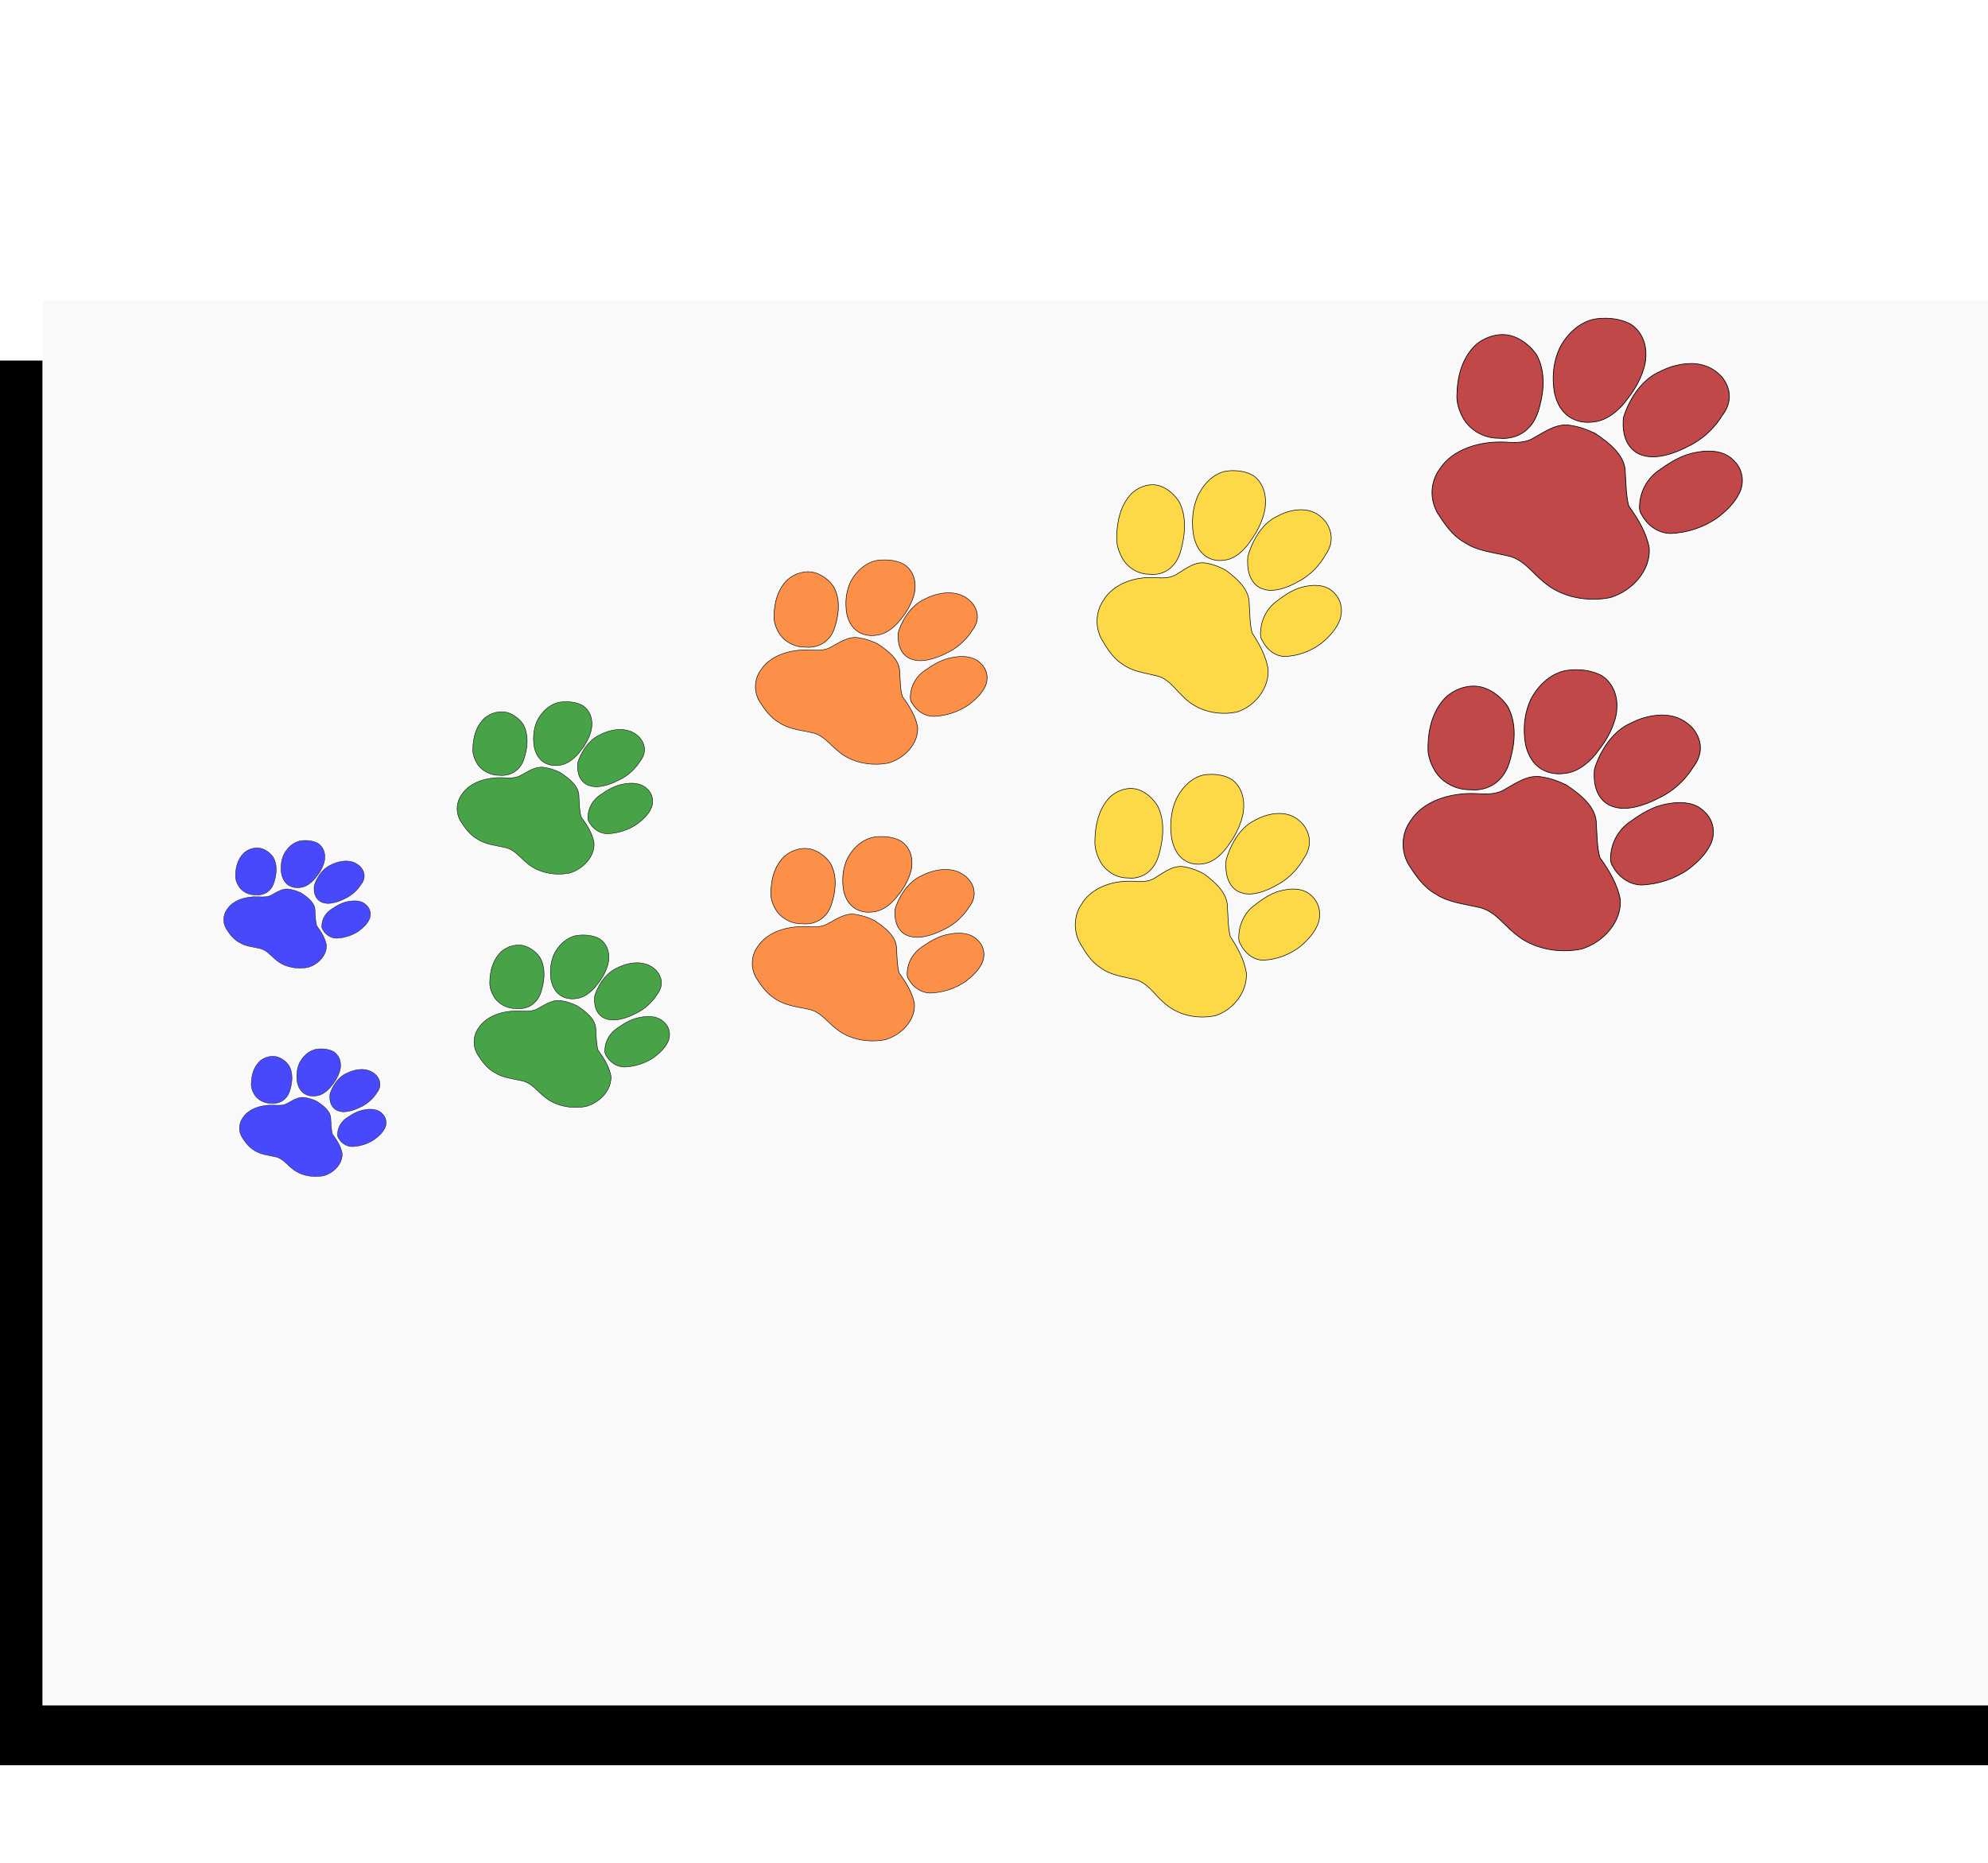 <?xml version="1.0" encoding="UTF-8" standalone="no"?>
<!-- Created with Inkscape (http://www.inkscape.org/) -->

<svg
   xmlns:osb="http://www.openswatchbook.org/uri/2009/osb"
   xmlns:dc="http://purl.org/dc/elements/1.1/"
   xmlns:cc="http://creativecommons.org/ns#"
   xmlns:rdf="http://www.w3.org/1999/02/22-rdf-syntax-ns#"
   xmlns:svg="http://www.w3.org/2000/svg"
   xmlns="http://www.w3.org/2000/svg"
   xmlns:xlink="http://www.w3.org/1999/xlink"
   xmlns:sodipodi="http://sodipodi.sourceforge.net/DTD/sodipodi-0.dtd"
   xmlns:inkscape="http://www.inkscape.org/namespaces/inkscape"
   version="1.0"
   width="425.821"
   height="399.038"
   id="svg2"
   inkscape:version="0.91 r13725"
   sodipodi:docname="Black_Paw_1.svg"
   inkscape:export-filename="/Users/knmorri/Documents/Proposals/PAW/Black_Paw_1.png"
   inkscape:export-xdpi="90"
   inkscape:export-ydpi="90">
  <sodipodi:namedview
     pagecolor="#ffffff"
     bordercolor="#666666"
     borderopacity="1"
     objecttolerance="10"
     gridtolerance="10"
     guidetolerance="10"
     inkscape:pageopacity="0"
     inkscape:pageshadow="2"
     inkscape:window-width="895"
     inkscape:window-height="784"
     id="namedview3444"
     showgrid="false"
     inkscape:zoom="1.0145102"
     inkscape:cx="254.80275"
     inkscape:cy="199.51877"
     inkscape:window-x="15"
     inkscape:window-y="0"
     inkscape:window-maximized="0"
     inkscape:current-layer="svg2" />
  <defs
     id="defs4">
    <linearGradient
       inkscape:collect="always"
       id="linearGradient6470"
       osb:paint="gradient">
      <stop
         style="stop-color:#b3b3b3;stop-opacity:1;"
         offset="0"
         id="stop6472" />
      <stop
         style="stop-color:#b3b3b3;stop-opacity:0;"
         offset="1"
         id="stop6474" />
    </linearGradient>
    <linearGradient
       inkscape:collect="always"
       id="linearGradient6436">
      <stop
         style="stop-color:#000000;stop-opacity:1;"
         offset="0"
         id="stop6438" />
      <stop
         style="stop-color:#000000;stop-opacity:0;"
         offset="1"
         id="stop6440" />
    </linearGradient>
    <linearGradient
       id="linearGradient6418"
       osb:paint="solid">
      <stop
         style="stop-color:#030303;stop-opacity:1;"
         offset="0"
         id="stop6420" />
    </linearGradient>
    <linearGradient
       inkscape:collect="always"
       id="linearGradient6254"
       osb:paint="gradient">
      <stop
         style="stop-color:#000000;stop-opacity:1;"
         offset="0"
         id="stop6256" />
      <stop
         style="stop-color:#000000;stop-opacity:0;"
         offset="1"
         id="stop6258" />
    </linearGradient>
    <linearGradient
       id="linearGradient6248"
       osb:paint="solid">
      <stop
         style="stop-color:#000000;stop-opacity:1;"
         offset="0"
         id="stop6250" />
    </linearGradient>
    <linearGradient
       id="linearGradient6230"
       osb:paint="solid">
      <stop
         style="stop-color:#000000;stop-opacity:1;"
         offset="0"
         id="stop6232" />
    </linearGradient>
    <linearGradient
       id="linearGradient6079"
       osb:paint="solid">
      <stop
         style="stop-color:#000000;stop-opacity:1;"
         offset="0"
         id="stop6081" />
    </linearGradient>
    <linearGradient
       inkscape:collect="always"
       id="linearGradient6069"
       osb:paint="gradient">
      <stop
         style="stop-color:#000000;stop-opacity:1;"
         offset="0"
         id="stop6071" />
      <stop
         style="stop-color:#000000;stop-opacity:0;"
         offset="1"
         id="stop6073" />
    </linearGradient>
    <linearGradient
       id="linearGradient6049"
       osb:paint="solid">
      <stop
         style="stop-color:#000000;stop-opacity:1;"
         offset="0"
         id="stop6051" />
    </linearGradient>
    <linearGradient
       id="linearGradient6043"
       osb:paint="solid">
      <stop
         style="stop-color:#020205;stop-opacity:1;"
         offset="0"
         id="stop6045" />
    </linearGradient>
    <linearGradient
       id="linearGradient4599"
       osb:paint="solid">
      <stop
         style="stop-color:#483e37;stop-opacity:1;"
         offset="0"
         id="stop4601" />
    </linearGradient>
    <radialGradient
       inkscape:collect="always"
       xlink:href="#linearGradient6436"
       id="radialGradient6442"
       cx="80.72"
       cy="73.541"
       fx="80.72"
       fy="73.541"
       r="24.429"
       gradientTransform="matrix(1,0,0,0.51,0,36.058)"
       gradientUnits="userSpaceOnUse" />
    <linearGradient
       inkscape:collect="always"
       xlink:href="#linearGradient6470"
       id="linearGradient6478"
       x1="55.791"
       y1="73.541"
       x2="105.649"
       y2="73.541"
       gradientUnits="userSpaceOnUse" />
    <linearGradient
       inkscape:collect="always"
       xlink:href="#linearGradient6470"
       id="linearGradient6620"
       gradientUnits="userSpaceOnUse"
       x1="55.791"
       y1="73.541"
       x2="105.649"
       y2="73.541" />
    <radialGradient
       inkscape:collect="always"
       xlink:href="#linearGradient6436"
       id="radialGradient6622"
       gradientUnits="userSpaceOnUse"
       gradientTransform="matrix(1,0,0,0.51,0,36.058)"
       cx="80.72"
       cy="73.541"
       fx="80.72"
       fy="73.541"
       r="24.429" />
    <filter
       inkscape:collect="always"
       style="color-interpolation-filters:sRGB"
       id="filter6736"
       x="-0.089"
       width="1.178"
       y="-0.175"
       height="1.35">
      <feGaussianBlur
         inkscape:collect="always"
         stdDeviation="1.816"
         id="feGaussianBlur6738" />
    </filter>
  </defs>
  <flowRoot
     xml:space="preserve"
     id="flowRoot6612"
     style="font-style:normal;font-variant:normal;font-weight:normal;font-stretch:condensed;font-size:31.25px;line-height:125%;font-family:'Bernard MT Condensed';-inkscape-font-specification:'Bernard MT Condensed, Condensed';text-align:start;letter-spacing:0px;word-spacing:0px;writing-mode:lr-tb;text-anchor:start;fill:#000000;fill-opacity:1;stroke:none;stroke-width:1px;stroke-linecap:butt;stroke-linejoin:miter;stroke-opacity:1;filter:url(#filter6736)"
     transform="matrix(8.61,0,0,5.591,-484.047,-223.657)"
     inkscape:export-xdpi="90"
     inkscape:export-ydpi="90"><flowRegion
       id="flowRegion6614"
       style="fill:url(#linearGradient6620);fill-opacity:1;stroke:url(#radialGradient6622)"><rect
         id="rect6616"
         width="68.913"
         height="53.818"
         x="55.786"
         y="53.818"
         style="font-style:normal;font-variant:normal;font-weight:normal;font-stretch:condensed;font-size:31.25px;line-height:125%;font-family:'Bernard MT Condensed';-inkscape-font-specification:'Bernard MT Condensed, Condensed';text-align:start;writing-mode:lr-tb;text-anchor:start;fill:#000000;fill-opacity:1;stroke:none;stroke-opacity:1" /></flowRegion><flowPara
       id="flowPara6618"
       style="fill:#000000;fill-opacity:1;stroke:none;stroke-opacity:1">PAW</flowPara></flowRoot>  <flowRoot
     xml:space="preserve"
     id="flowRoot3467"
     style="font-style:normal;font-variant:normal;font-weight:normal;font-stretch:normal;font-size:70px;line-height:125%;font-family:'.Savoye LET CC.';-inkscape-font-specification:'.Savoye LET CC., Normal';text-align:start;letter-spacing:0px;word-spacing:0px;writing-mode:lr-tb;text-anchor:start;fill:#000000;fill-opacity:1;stroke:none;stroke-width:1px;stroke-linecap:butt;stroke-linejoin:miter;stroke-opacity:1"><flowRegion
       id="flowRegion3469"><rect
         id="rect3471"
         width="229.709"
         height="96.478"
         x="103.697"
         y="276.964"
         style="font-style:normal;font-variant:normal;font-weight:normal;font-stretch:normal;font-size:70px;line-height:125%;font-family:'.Savoye LET CC.';-inkscape-font-specification:'.Savoye LET CC., Normal';text-align:start;writing-mode:lr-tb;text-anchor:start" /></flowRegion><flowPara
       id="flowPara3473"
       style="font-style:normal;font-variant:normal;font-weight:500;font-stretch:normal;font-size:80px;line-height:125%;font-family:'Apple Chancery';-inkscape-font-specification:'Apple Chancery, Medium';text-align:start;writing-mode:lr-tb;text-anchor:start;fill:#ff6600" /></flowRoot>  <g
     id="g6740">
    <flowRoot
       xml:space="preserve"
       id="flowRoot3592"
       style="font-style:normal;font-variant:normal;font-weight:normal;font-stretch:condensed;font-size:31.25px;line-height:125%;font-family:'Bernard MT Condensed';-inkscape-font-specification:'Bernard MT Condensed, Condensed';text-align:start;letter-spacing:0px;word-spacing:0px;writing-mode:lr-tb;text-anchor:start;fill:#f9f9f9;fill-opacity:1;stroke:none;stroke-width:1px;stroke-linecap:butt;stroke-linejoin:miter;stroke-opacity:1"
       transform="matrix(8.61,0,0,5.591,-471.232,-236.471)"
       inkscape:export-xdpi="90"
       inkscape:export-ydpi="90"><flowRegion
         id="flowRegion3594"
         style="fill:url(#linearGradient6478);fill-opacity:1;stroke:url(#radialGradient6442)"><rect
           id="rect3596"
           width="68.913"
           height="53.818"
           x="55.786"
           y="53.818"
           style="font-style:normal;font-variant:normal;font-weight:normal;font-stretch:condensed;font-size:31.25px;line-height:125%;font-family:'Bernard MT Condensed';-inkscape-font-specification:'Bernard MT Condensed, Condensed';text-align:start;writing-mode:lr-tb;text-anchor:start;fill:#f9f9f9;fill-opacity:1;stroke:none;stroke-opacity:1" /></flowRegion><flowPara
         id="flowPara3598"
         style="fill:#f9f9f9;fill-opacity:1;stroke:none;stroke-opacity:1">PAW</flowPara></flowRoot>    <g
       id="g3660"
       transform="matrix(0.115,0,0,0.114,123.172,14.089)"
       style="fill:#ffcc00;fill-opacity:0.71"
       inkscape:export-xdpi="90"
       inkscape:export-ydpi="90">
      <path
         d="m 1211.933,947.884 c 20.921,15.572 44.503,35.874 43.823,64.407 1.266,17.782 0.876,35.845 5.202,53.262 13.533,20.713 25.874,43.328 29.94,67.964 2.353,35.679 -24.146,69.539 -57.206,80.591 -34.248,7.577 -72.414,-0.793 -97.896,-25.625 -16.885,-14.836 -29.434,-37.055 -52.915,-42.247 -21.348,-5.451 -44.269,-7.854 -62.575,-21.328 -18.234,-11.368 -29.67,-30.098 -40.035,-48.276 -11.481,-22.24 -10.655,-49.992 3.14,-71.033 18.917,-32.621 59.101,-45.52 95.027,-43.89 15.111,1.078 31.097,2.001 44.06,-7.496 16.503,-10.062 34.194,-24.455 54.908,-19.176 12.17,2.147 23.755,6.88 34.528,12.848 z"
         style="fill:#ffcc00;fill-opacity:0.71;fill-rule:evenodd;stroke:#000000;stroke-width:1.078px;stroke-linecap:butt;stroke-linejoin:miter;stroke-opacity:1"
         id="path3662"
         inkscape:connector-curvature="0" />
      <path
         d="m 1036.056,804.252 c 14.502,-14.056 37.065,-21.777 56.408,-13.646 13.849,5.779 25.297,16.752 33.13,29.39 12.737,25.729 11.313,56.012 4.679,83.231 -2.997,13.118 -7.535,26.372 -17.03,36.285 -10.486,12.126 -27.047,17.969 -42.843,15.937 -22.27,0.394 -43.415,-13.607 -52.906,-33.571 -5.79,-11.623 -9.419,-24.524 -8.597,-37.595 0.492,-28.431 7.211,-58.672 27.159,-80.03 z"
         style="fill:#ffcc00;fill-opacity:0.71;fill-rule:evenodd;stroke:#000000;stroke-width:1.078px;stroke-linecap:butt;stroke-linejoin:miter;stroke-opacity:1"
         id="path3664"
         inkscape:connector-curvature="0" />
      <path
         d="m 1263.153,770.019 c 0,0 27.418,16.052 22.278,59.997 0,0 -2.704,28.865 -26.57,61.809 0,0 -20.936,34.95 -50.23,37.218 0,0 -43.511,9.466 -56.139,-44.36 0,0 -8.715,-37.732 6.819,-74.984 0,0 15.743,-38.704 50.299,-47.365 0,0 28.96,-6.73 53.543,7.686 z"
         style="fill:#ffcc00;fill-opacity:0.71;fill-rule:evenodd;stroke:#000000;stroke-width:1.078px;stroke-linecap:butt;stroke-linejoin:miter;stroke-opacity:1"
         id="path3666"
         inkscape:connector-curvature="0" />
      <path
         d="m 1395.307,853.432 c 0,0 28.074,29.548 2.07,66.116 0,0 -16.018,32.184 -50.751,49.862 0,0 -38.78,24.145 -65.719,13.623 0,0 -32.257,-7.304 -27.831,-60.717 0,0 13.353,-55.805 53.801,-75.214 0,0 53.072,-32.79 88.43,6.329 z"
         style="fill:#ffcc00;fill-opacity:0.71;fill-rule:evenodd;stroke:#000000;stroke-width:1.078px;stroke-linecap:butt;stroke-linejoin:miter;stroke-opacity:1"
         id="path3668"
         inkscape:connector-curvature="0" />
      <path
         d="m 1415.443,992.232 c 13.083,14.027 15.429,35.87 7.41,53.021 -6.942,15.563 -18.934,28.312 -31.807,39.198 -19.637,15.446 -44.265,24.641 -69.239,25.56 -18.219,-0.437 -33.64,-13.619 -41.426,-29.417 -3.752,-5.48 -4.196,-12.013 -3.468,-18.432 1.256,-21.676 11.878,-42.81 29.541,-55.68 15.893,-12.546 33.475,-24.565 53.782,-28.14 15.817,-3.439 33.82,-3.312 47.449,6.571 2.893,2.086 5.502,4.56 7.759,7.321 z"
         style="fill:#ffcc00;fill-opacity:0.71;fill-rule:evenodd;stroke:#000000;stroke-width:1.078px;stroke-linecap:butt;stroke-linejoin:miter;stroke-opacity:1"
         id="path3670"
         inkscape:connector-curvature="0" />
    </g>
    <g
       id="g3672"
       transform="matrix(0.115,0,0,0.114,86.544,28.046)"
       style="fill:#ffcc00;fill-opacity:0.71"
       inkscape:export-xdpi="90"
       inkscape:export-ydpi="90">
      <path
         d="m 1489.901,1396.112 c 20.921,15.572 44.503,35.874 43.823,64.406 1.266,17.782 0.875,35.846 5.202,53.262 13.533,20.713 25.874,43.328 29.94,67.964 2.353,35.679 -24.146,69.539 -57.206,80.591 -34.249,7.577 -72.414,-0.793 -97.896,-25.625 -16.885,-14.836 -29.433,-37.055 -52.915,-42.248 -21.348,-5.451 -44.269,-7.854 -62.575,-21.328 -18.234,-11.368 -29.67,-30.098 -40.035,-48.276 -11.481,-22.24 -10.655,-49.992 3.14,-71.033 18.917,-32.621 59.101,-45.52 95.027,-43.89 15.111,1.078 31.097,2.001 44.06,-7.496 16.503,-10.062 34.194,-24.455 54.908,-19.176 12.17,2.147 23.755,6.88 34.528,12.848 z"
         style="fill:#ffcc00;fill-opacity:0.71;fill-rule:evenodd;stroke:#000000;stroke-width:1.078px;stroke-linecap:butt;stroke-linejoin:miter;stroke-opacity:1"
         id="path3674"
         inkscape:connector-curvature="0" />
      <path
         d="m 1314.024,1252.48 c 14.502,-14.056 37.065,-21.777 56.408,-13.646 13.849,5.779 25.297,16.752 33.13,29.39 12.737,25.729 11.313,56.012 4.679,83.231 -2.997,13.117 -7.535,26.372 -17.03,36.285 -10.486,12.126 -27.047,17.969 -42.843,15.937 -22.269,0.394 -43.415,-13.607 -52.906,-33.571 -5.79,-11.623 -9.419,-24.524 -8.597,-37.595 0.492,-28.431 7.211,-58.672 27.159,-80.03 z"
         style="fill:#ffcc00;fill-opacity:0.71;fill-rule:evenodd;stroke:#000000;stroke-width:1.078px;stroke-linecap:butt;stroke-linejoin:miter;stroke-opacity:1"
         id="path3676"
         inkscape:connector-curvature="0" />
      <path
         d="m 1541.121,1218.247 c 0,0 27.418,16.052 22.278,59.997 0,0 -2.704,28.865 -26.57,61.809 0,0 -20.936,34.95 -50.23,37.218 0,0 -43.511,9.466 -56.139,-44.36 0,0 -8.715,-37.732 6.819,-74.984 0,0 15.743,-38.704 50.299,-47.365 0,0 28.96,-6.73 53.543,7.686 z"
         style="fill:#ffcc00;fill-opacity:0.71;fill-rule:evenodd;stroke:#000000;stroke-width:1.078px;stroke-linecap:butt;stroke-linejoin:miter;stroke-opacity:1"
         id="path3678"
         inkscape:connector-curvature="0" />
      <path
         d="m 1673.274,1301.66 c 0,0 28.074,29.548 2.07,66.116 0,0 -16.018,32.184 -50.751,49.862 0,0 -38.78,24.145 -65.719,13.623 0,0 -32.257,-7.304 -27.831,-60.717 0,0 13.353,-55.805 53.801,-75.214 0,0 53.072,-32.79 88.43,6.329 z"
         style="fill:#ffcc00;fill-opacity:0.71;fill-rule:evenodd;stroke:#000000;stroke-width:1.078px;stroke-linecap:butt;stroke-linejoin:miter;stroke-opacity:1"
         id="path3680"
         inkscape:connector-curvature="0" />
      <path
         d="m 1693.41,1440.46 c 13.083,14.027 15.429,35.87 7.41,53.021 -6.942,15.563 -18.934,28.312 -31.807,39.198 -19.637,15.446 -44.266,24.641 -69.239,25.56 -18.219,-0.437 -33.64,-13.619 -41.426,-29.417 -3.752,-5.48 -4.196,-12.013 -3.468,-18.432 1.256,-21.676 11.878,-42.81 29.541,-55.68 15.893,-12.546 33.475,-24.565 53.782,-28.14 15.817,-3.439 33.82,-3.312 47.449,6.571 2.893,2.086 5.502,4.56 7.759,7.321 z"
         style="fill:#ffcc00;fill-opacity:0.71;fill-rule:evenodd;stroke:#000000;stroke-width:1.078px;stroke-linecap:butt;stroke-linejoin:miter;stroke-opacity:1"
         id="path3682"
         inkscape:connector-curvature="0" />
    </g>
    <g
       style="fill:#ff6600;fill-opacity:0.71"
       transform="matrix(0.109,0,0,0.096,55.834,46.9)"
       id="g3684"
       inkscape:export-xdpi="90"
       inkscape:export-ydpi="90">
      <path
         inkscape:connector-curvature="0"
         id="path3686"
         style="fill:#ff6600;fill-opacity:0.71;fill-rule:evenodd;stroke:#000000;stroke-width:1.078px;stroke-linecap:butt;stroke-linejoin:miter;stroke-opacity:1"
         d="m 1211.933,947.884 c 20.921,15.572 44.503,35.874 43.823,64.407 1.266,17.782 0.876,35.845 5.202,53.262 13.533,20.713 25.874,43.328 29.94,67.964 2.353,35.679 -24.146,69.539 -57.206,80.591 -34.248,7.577 -72.414,-0.793 -97.896,-25.625 -16.885,-14.836 -29.434,-37.055 -52.915,-42.247 -21.348,-5.451 -44.269,-7.854 -62.575,-21.328 -18.234,-11.368 -29.67,-30.098 -40.035,-48.276 -11.481,-22.24 -10.655,-49.992 3.14,-71.033 18.917,-32.621 59.101,-45.52 95.027,-43.89 15.111,1.078 31.097,2.001 44.06,-7.496 16.503,-10.062 34.194,-24.455 54.908,-19.176 12.17,2.147 23.755,6.88 34.528,12.848 z" />
      <path
         inkscape:connector-curvature="0"
         id="path3688"
         style="fill:#ff6600;fill-opacity:0.71;fill-rule:evenodd;stroke:#000000;stroke-width:1.078px;stroke-linecap:butt;stroke-linejoin:miter;stroke-opacity:1"
         d="m 1036.056,804.252 c 14.502,-14.056 37.065,-21.777 56.408,-13.646 13.849,5.779 25.297,16.752 33.13,29.39 12.737,25.729 11.313,56.012 4.679,83.231 -2.997,13.118 -7.535,26.372 -17.03,36.285 -10.486,12.126 -27.047,17.969 -42.843,15.937 -22.27,0.394 -43.415,-13.607 -52.906,-33.571 -5.79,-11.623 -9.419,-24.524 -8.597,-37.595 0.492,-28.431 7.211,-58.672 27.159,-80.03 z" />
      <path
         inkscape:connector-curvature="0"
         id="path3690"
         style="fill:#ff6600;fill-opacity:0.71;fill-rule:evenodd;stroke:#000000;stroke-width:1.078px;stroke-linecap:butt;stroke-linejoin:miter;stroke-opacity:1"
         d="m 1263.153,770.019 c 0,0 27.418,16.052 22.278,59.997 0,0 -2.704,28.865 -26.57,61.809 0,0 -20.936,34.95 -50.23,37.218 0,0 -43.511,9.466 -56.139,-44.36 0,0 -8.715,-37.732 6.819,-74.984 0,0 15.743,-38.704 50.299,-47.365 0,0 28.96,-6.73 53.543,7.686 z" />
      <path
         inkscape:connector-curvature="0"
         id="path3692"
         style="fill:#ff6600;fill-opacity:0.71;fill-rule:evenodd;stroke:#000000;stroke-width:1.078px;stroke-linecap:butt;stroke-linejoin:miter;stroke-opacity:1"
         d="m 1395.307,853.432 c 0,0 28.074,29.548 2.07,66.116 0,0 -16.018,32.184 -50.751,49.862 0,0 -38.78,24.145 -65.719,13.623 0,0 -32.257,-7.304 -27.831,-60.717 0,0 13.353,-55.805 53.801,-75.214 0,0 53.072,-32.79 88.43,6.329 z" />
      <path
         inkscape:connector-curvature="0"
         id="path3694"
         style="fill:#ff6600;fill-opacity:0.71;fill-rule:evenodd;stroke:#000000;stroke-width:1.078px;stroke-linecap:butt;stroke-linejoin:miter;stroke-opacity:1"
         d="m 1415.443,992.232 c 13.083,14.027 15.429,35.87 7.41,53.021 -6.942,15.563 -18.934,28.312 -31.807,39.198 -19.637,15.446 -44.265,24.641 -69.239,25.56 -18.219,-0.437 -33.64,-13.619 -41.426,-29.417 -3.752,-5.48 -4.196,-12.013 -3.468,-18.432 1.256,-21.676 11.878,-42.81 29.541,-55.68 15.893,-12.546 33.475,-24.565 53.782,-28.14 15.817,-3.439 33.82,-3.312 47.449,6.571 2.893,2.086 5.502,4.56 7.759,7.321 z" />
    </g>
    <g
       style="fill:#ff6600;fill-opacity:0.71"
       transform="matrix(0.109,0,0,0.096,24.855,63.133)"
       id="g3696"
       inkscape:export-xdpi="90"
       inkscape:export-ydpi="90">
      <path
         inkscape:connector-curvature="0"
         id="path3698"
         style="fill:#ff6600;fill-opacity:0.71;fill-rule:evenodd;stroke:#000000;stroke-width:1.078px;stroke-linecap:butt;stroke-linejoin:miter;stroke-opacity:1"
         d="m 1489.901,1396.112 c 20.921,15.572 44.503,35.874 43.823,64.406 1.266,17.782 0.875,35.846 5.202,53.262 13.533,20.713 25.874,43.328 29.94,67.964 2.353,35.679 -24.146,69.539 -57.206,80.591 -34.249,7.577 -72.414,-0.793 -97.896,-25.625 -16.885,-14.836 -29.433,-37.055 -52.915,-42.248 -21.348,-5.451 -44.269,-7.854 -62.575,-21.328 -18.234,-11.368 -29.67,-30.098 -40.035,-48.276 -11.481,-22.24 -10.655,-49.992 3.14,-71.033 18.917,-32.621 59.101,-45.52 95.027,-43.89 15.111,1.078 31.097,2.001 44.06,-7.496 16.503,-10.062 34.194,-24.455 54.908,-19.176 12.17,2.147 23.755,6.88 34.528,12.848 z" />
      <path
         inkscape:connector-curvature="0"
         id="path3700"
         style="fill:#ff6600;fill-opacity:0.71;fill-rule:evenodd;stroke:#000000;stroke-width:1.078px;stroke-linecap:butt;stroke-linejoin:miter;stroke-opacity:1"
         d="m 1314.024,1252.48 c 14.502,-14.056 37.065,-21.777 56.408,-13.646 13.849,5.779 25.297,16.752 33.13,29.39 12.737,25.729 11.313,56.012 4.679,83.231 -2.997,13.117 -7.535,26.372 -17.03,36.285 -10.486,12.126 -27.047,17.969 -42.843,15.937 -22.269,0.394 -43.415,-13.607 -52.906,-33.571 -5.79,-11.623 -9.419,-24.524 -8.597,-37.595 0.492,-28.431 7.211,-58.672 27.159,-80.03 z" />
      <path
         inkscape:connector-curvature="0"
         id="path3702"
         style="fill:#ff6600;fill-opacity:0.71;fill-rule:evenodd;stroke:#000000;stroke-width:1.078px;stroke-linecap:butt;stroke-linejoin:miter;stroke-opacity:1"
         d="m 1541.121,1218.247 c 0,0 27.418,16.052 22.278,59.997 0,0 -2.704,28.865 -26.57,61.809 0,0 -20.936,34.95 -50.23,37.218 0,0 -43.511,9.466 -56.139,-44.36 0,0 -8.715,-37.732 6.819,-74.984 0,0 15.743,-38.704 50.299,-47.365 0,0 28.96,-6.73 53.543,7.686 z" />
      <path
         inkscape:connector-curvature="0"
         id="path3704"
         style="fill:#ff6600;fill-opacity:0.71;fill-rule:evenodd;stroke:#000000;stroke-width:1.078px;stroke-linecap:butt;stroke-linejoin:miter;stroke-opacity:1"
         d="m 1673.274,1301.66 c 0,0 28.074,29.548 2.07,66.116 0,0 -16.018,32.184 -50.751,49.862 0,0 -38.78,24.145 -65.719,13.623 0,0 -32.257,-7.304 -27.831,-60.717 0,0 13.353,-55.805 53.801,-75.214 0,0 53.072,-32.79 88.43,6.329 z" />
      <path
         inkscape:connector-curvature="0"
         id="path3706"
         style="fill:#ff6600;fill-opacity:0.71;fill-rule:evenodd;stroke:#000000;stroke-width:1.078px;stroke-linecap:butt;stroke-linejoin:miter;stroke-opacity:1"
         d="m 1693.41,1440.46 c 13.083,14.027 15.429,35.87 7.41,53.021 -6.942,15.563 -18.934,28.312 -31.807,39.198 -19.637,15.446 -44.266,24.641 -69.239,25.56 -18.219,-0.437 -33.64,-13.619 -41.426,-29.417 -3.752,-5.48 -4.196,-12.013 -3.468,-18.432 1.256,-21.676 11.878,-42.81 29.541,-55.68 15.893,-12.546 33.475,-24.565 53.782,-28.14 15.817,-3.439 33.82,-3.312 47.449,6.571 2.893,2.086 5.502,4.56 7.759,7.321 z" />
    </g>
    <g
       id="g3708"
       transform="matrix(0.092,0,0,0.081,8.471,88.689)"
       style="fill:#008000;fill-opacity:0.71"
       inkscape:export-xdpi="90"
       inkscape:export-ydpi="90">
      <path
         d="m 1211.933,947.884 c 20.921,15.572 44.503,35.874 43.823,64.407 1.266,17.782 0.876,35.845 5.202,53.262 13.533,20.713 25.874,43.328 29.94,67.964 2.353,35.679 -24.146,69.539 -57.206,80.591 -34.248,7.577 -72.414,-0.793 -97.896,-25.625 -16.885,-14.836 -29.434,-37.055 -52.915,-42.247 -21.348,-5.451 -44.269,-7.854 -62.575,-21.328 -18.234,-11.368 -29.67,-30.098 -40.035,-48.276 -11.481,-22.24 -10.655,-49.992 3.14,-71.033 18.917,-32.621 59.101,-45.52 95.027,-43.89 15.111,1.078 31.097,2.001 44.06,-7.496 16.503,-10.062 34.194,-24.455 54.908,-19.176 12.17,2.147 23.755,6.88 34.528,12.848 z"
         style="fill:#008000;fill-opacity:0.71;fill-rule:evenodd;stroke:#000000;stroke-width:1.078px;stroke-linecap:butt;stroke-linejoin:miter;stroke-opacity:1"
         id="path3710"
         inkscape:connector-curvature="0" />
      <path
         d="m 1036.056,804.252 c 14.502,-14.056 37.065,-21.777 56.408,-13.646 13.849,5.779 25.297,16.752 33.13,29.39 12.737,25.729 11.313,56.012 4.679,83.231 -2.997,13.118 -7.535,26.372 -17.03,36.285 -10.486,12.126 -27.047,17.969 -42.843,15.937 -22.27,0.394 -43.415,-13.607 -52.906,-33.571 -5.79,-11.623 -9.419,-24.524 -8.597,-37.595 0.492,-28.431 7.211,-58.672 27.159,-80.03 z"
         style="fill:#008000;fill-opacity:0.71;fill-rule:evenodd;stroke:#000000;stroke-width:1.078px;stroke-linecap:butt;stroke-linejoin:miter;stroke-opacity:1"
         id="path3712"
         inkscape:connector-curvature="0" />
      <path
         d="m 1263.153,770.019 c 0,0 27.418,16.052 22.278,59.997 0,0 -2.704,28.865 -26.57,61.809 0,0 -20.936,34.95 -50.23,37.218 0,0 -43.511,9.466 -56.139,-44.36 0,0 -8.715,-37.732 6.819,-74.984 0,0 15.743,-38.704 50.299,-47.365 0,0 28.96,-6.73 53.543,7.686 z"
         style="fill:#008000;fill-opacity:0.71;fill-rule:evenodd;stroke:#000000;stroke-width:1.078px;stroke-linecap:butt;stroke-linejoin:miter;stroke-opacity:1"
         id="path3714"
         inkscape:connector-curvature="0" />
      <path
         d="m 1395.307,853.432 c 0,0 28.074,29.548 2.07,66.116 0,0 -16.018,32.184 -50.751,49.862 0,0 -38.78,24.145 -65.719,13.623 0,0 -32.257,-7.304 -27.831,-60.717 0,0 13.353,-55.805 53.801,-75.214 0,0 53.072,-32.79 88.43,6.329 z"
         style="fill:#008000;fill-opacity:0.71;fill-rule:evenodd;stroke:#000000;stroke-width:1.078px;stroke-linecap:butt;stroke-linejoin:miter;stroke-opacity:1"
         id="path3716"
         inkscape:connector-curvature="0" />
      <path
         d="m 1415.443,992.232 c 13.083,14.027 15.429,35.87 7.41,53.021 -6.942,15.563 -18.934,28.312 -31.807,39.198 -19.637,15.446 -44.265,24.641 -69.239,25.56 -18.219,-0.437 -33.64,-13.619 -41.426,-29.417 -3.752,-5.48 -4.196,-12.013 -3.468,-18.432 1.256,-21.676 11.878,-42.81 29.541,-55.68 15.893,-12.546 33.475,-24.565 53.782,-28.14 15.817,-3.439 33.82,-3.312 47.449,6.571 2.893,2.086 5.502,4.56 7.759,7.321 z"
         style="fill:#008000;fill-opacity:0.71;fill-rule:evenodd;stroke:#000000;stroke-width:1.078px;stroke-linecap:butt;stroke-linejoin:miter;stroke-opacity:1"
         id="path3718"
         inkscape:connector-curvature="0" />
    </g>
    <g
       id="g3720"
       transform="matrix(0.092,0,0,0.081,-13.478,102.358)"
       style="fill:#008000;fill-opacity:0.71"
       inkscape:export-xdpi="90"
       inkscape:export-ydpi="90">
      <path
         d="m 1489.901,1396.112 c 20.921,15.572 44.503,35.874 43.823,64.406 1.266,17.782 0.875,35.846 5.202,53.262 13.533,20.713 25.874,43.328 29.94,67.964 2.353,35.679 -24.146,69.539 -57.206,80.591 -34.249,7.577 -72.414,-0.793 -97.896,-25.625 -16.885,-14.836 -29.433,-37.055 -52.915,-42.248 -21.348,-5.451 -44.269,-7.854 -62.575,-21.328 -18.234,-11.368 -29.67,-30.098 -40.035,-48.276 -11.481,-22.24 -10.655,-49.992 3.14,-71.033 18.917,-32.621 59.101,-45.52 95.027,-43.89 15.111,1.078 31.097,2.001 44.06,-7.496 16.503,-10.062 34.194,-24.455 54.908,-19.176 12.17,2.147 23.755,6.88 34.528,12.848 z"
         style="fill:#008000;fill-opacity:0.71;fill-rule:evenodd;stroke:#000000;stroke-width:1.078px;stroke-linecap:butt;stroke-linejoin:miter;stroke-opacity:1"
         id="path3722"
         inkscape:connector-curvature="0" />
      <path
         d="m 1314.024,1252.48 c 14.502,-14.056 37.065,-21.777 56.408,-13.646 13.849,5.779 25.297,16.752 33.13,29.39 12.737,25.729 11.313,56.012 4.679,83.231 -2.997,13.117 -7.535,26.372 -17.03,36.285 -10.486,12.126 -27.047,17.969 -42.843,15.937 -22.269,0.394 -43.415,-13.607 -52.906,-33.571 -5.79,-11.623 -9.419,-24.524 -8.597,-37.595 0.492,-28.431 7.211,-58.672 27.159,-80.03 z"
         style="fill:#008000;fill-opacity:0.71;fill-rule:evenodd;stroke:#000000;stroke-width:1.078px;stroke-linecap:butt;stroke-linejoin:miter;stroke-opacity:1"
         id="path3724"
         inkscape:connector-curvature="0" />
      <path
         d="m 1541.121,1218.247 c 0,0 27.418,16.052 22.278,59.997 0,0 -2.704,28.865 -26.57,61.809 0,0 -20.936,34.95 -50.23,37.218 0,0 -43.511,9.466 -56.139,-44.36 0,0 -8.715,-37.732 6.819,-74.984 0,0 15.743,-38.704 50.299,-47.365 0,0 28.96,-6.73 53.543,7.686 z"
         style="fill:#008000;fill-opacity:0.71;fill-rule:evenodd;stroke:#000000;stroke-width:1.078px;stroke-linecap:butt;stroke-linejoin:miter;stroke-opacity:1"
         id="path3726"
         inkscape:connector-curvature="0" />
      <path
         d="m 1673.274,1301.66 c 0,0 28.074,29.548 2.07,66.116 0,0 -16.018,32.184 -50.751,49.862 0,0 -38.78,24.145 -65.719,13.623 0,0 -32.257,-7.304 -27.831,-60.717 0,0 13.353,-55.805 53.801,-75.214 0,0 53.072,-32.79 88.43,6.329 z"
         style="fill:#008000;fill-opacity:0.71;fill-rule:evenodd;stroke:#000000;stroke-width:1.078px;stroke-linecap:butt;stroke-linejoin:miter;stroke-opacity:1"
         id="path3728"
         inkscape:connector-curvature="0" />
      <path
         d="m 1693.41,1440.46 c 13.083,14.027 15.429,35.87 7.41,53.021 -6.942,15.563 -18.934,28.312 -31.807,39.198 -19.637,15.446 -44.266,24.641 -69.239,25.56 -18.219,-0.437 -33.64,-13.619 -41.426,-29.417 -3.752,-5.48 -4.196,-12.013 -3.468,-18.432 1.256,-21.676 11.878,-42.81 29.541,-55.68 15.893,-12.546 33.475,-24.565 53.782,-28.14 15.817,-3.439 33.82,-3.312 47.449,6.571 2.893,2.086 5.502,4.56 7.759,7.321 z"
         style="fill:#008000;fill-opacity:0.71;fill-rule:evenodd;stroke:#000000;stroke-width:1.078px;stroke-linecap:butt;stroke-linejoin:miter;stroke-opacity:1"
         id="path3730"
         inkscape:connector-curvature="0" />
    </g>
    <g
       style="fill:#0000ff;fill-opacity:0.71"
       transform="matrix(0.069,0,0,0.06,-19.161,134.387)"
       id="g3732"
       inkscape:export-xdpi="90"
       inkscape:export-ydpi="90">
      <path
         inkscape:connector-curvature="0"
         id="path3734"
         style="fill:#0000ff;fill-opacity:0.71;fill-rule:evenodd;stroke:#000000;stroke-width:1.078px;stroke-linecap:butt;stroke-linejoin:miter;stroke-opacity:1"
         d="m 1211.933,947.884 c 20.921,15.572 44.503,35.874 43.823,64.407 1.266,17.782 0.876,35.845 5.202,53.262 13.533,20.713 25.874,43.328 29.94,67.964 2.353,35.679 -24.146,69.539 -57.206,80.591 -34.248,7.577 -72.414,-0.793 -97.896,-25.625 -16.885,-14.836 -29.434,-37.055 -52.915,-42.247 -21.348,-5.451 -44.269,-7.854 -62.575,-21.328 -18.234,-11.368 -29.67,-30.098 -40.035,-48.276 -11.481,-22.24 -10.655,-49.992 3.14,-71.033 18.917,-32.621 59.101,-45.52 95.027,-43.89 15.111,1.078 31.097,2.001 44.06,-7.496 16.503,-10.062 34.194,-24.455 54.908,-19.176 12.17,2.147 23.755,6.88 34.528,12.848 z" />
      <path
         inkscape:connector-curvature="0"
         id="path3736"
         style="fill:#0000ff;fill-opacity:0.71;fill-rule:evenodd;stroke:#000000;stroke-width:1.078px;stroke-linecap:butt;stroke-linejoin:miter;stroke-opacity:1"
         d="m 1036.056,804.252 c 14.502,-14.056 37.065,-21.777 56.408,-13.646 13.849,5.779 25.297,16.752 33.13,29.39 12.737,25.729 11.313,56.012 4.679,83.231 -2.997,13.118 -7.535,26.372 -17.03,36.285 -10.486,12.126 -27.047,17.969 -42.843,15.937 -22.27,0.394 -43.415,-13.607 -52.906,-33.571 -5.79,-11.623 -9.419,-24.524 -8.597,-37.595 0.492,-28.431 7.211,-58.672 27.159,-80.03 z" />
      <path
         inkscape:connector-curvature="0"
         id="path3738"
         style="fill:#0000ff;fill-opacity:0.71;fill-rule:evenodd;stroke:#000000;stroke-width:1.078px;stroke-linecap:butt;stroke-linejoin:miter;stroke-opacity:1"
         d="m 1263.153,770.019 c 0,0 27.418,16.052 22.278,59.997 0,0 -2.704,28.865 -26.57,61.809 0,0 -20.936,34.95 -50.23,37.218 0,0 -43.511,9.466 -56.139,-44.36 0,0 -8.715,-37.732 6.819,-74.984 0,0 15.743,-38.704 50.299,-47.365 0,0 28.96,-6.73 53.543,7.686 z" />
      <path
         inkscape:connector-curvature="0"
         id="path3740"
         style="fill:#0000ff;fill-opacity:0.71;fill-rule:evenodd;stroke:#000000;stroke-width:1.078px;stroke-linecap:butt;stroke-linejoin:miter;stroke-opacity:1"
         d="m 1395.307,853.432 c 0,0 28.074,29.548 2.07,66.116 0,0 -16.018,32.184 -50.751,49.862 0,0 -38.78,24.145 -65.719,13.623 0,0 -32.257,-7.304 -27.831,-60.717 0,0 13.353,-55.805 53.801,-75.214 0,0 53.072,-32.79 88.43,6.329 z" />
      <path
         inkscape:connector-curvature="0"
         id="path3742"
         style="fill:#0000ff;fill-opacity:0.71;fill-rule:evenodd;stroke:#000000;stroke-width:1.078px;stroke-linecap:butt;stroke-linejoin:miter;stroke-opacity:1"
         d="m 1415.443,992.232 c 13.083,14.027 15.429,35.87 7.41,53.021 -6.942,15.563 -18.934,28.312 -31.807,39.198 -19.637,15.446 -44.265,24.641 -69.239,25.56 -18.219,-0.437 -33.64,-13.619 -41.426,-29.417 -3.752,-5.48 -4.196,-12.013 -3.468,-18.432 1.256,-21.676 11.878,-42.81 29.541,-55.68 15.893,-12.546 33.475,-24.565 53.782,-28.14 15.817,-3.439 33.82,-3.312 47.449,6.571 2.893,2.086 5.502,4.56 7.759,7.321 z" />
    </g>
    <g
       style="fill:#0000ff;fill-opacity:0.71"
       transform="matrix(0.069,0,0,0.06,-34.97,152.13)"
       id="g3744"
       inkscape:export-xdpi="90"
       inkscape:export-ydpi="90">
      <path
         inkscape:connector-curvature="0"
         id="path3746"
         style="fill:#0000ff;fill-opacity:0.71;fill-rule:evenodd;stroke:#000000;stroke-width:1.078px;stroke-linecap:butt;stroke-linejoin:miter;stroke-opacity:1"
         d="m 1489.901,1396.112 c 20.921,15.572 44.503,35.874 43.823,64.406 1.266,17.782 0.875,35.846 5.202,53.262 13.533,20.713 25.874,43.328 29.94,67.964 2.353,35.679 -24.146,69.539 -57.206,80.591 -34.249,7.577 -72.414,-0.793 -97.896,-25.625 -16.885,-14.836 -29.433,-37.055 -52.915,-42.248 -21.348,-5.451 -44.269,-7.854 -62.575,-21.328 -18.234,-11.368 -29.67,-30.098 -40.035,-48.276 -11.481,-22.24 -10.655,-49.992 3.14,-71.033 18.917,-32.621 59.101,-45.52 95.027,-43.89 15.111,1.078 31.097,2.001 44.06,-7.496 16.503,-10.062 34.194,-24.455 54.908,-19.176 12.17,2.147 23.755,6.88 34.528,12.848 z" />
      <path
         inkscape:connector-curvature="0"
         id="path3748"
         style="fill:#0000ff;fill-opacity:0.71;fill-rule:evenodd;stroke:#000000;stroke-width:1.078px;stroke-linecap:butt;stroke-linejoin:miter;stroke-opacity:1"
         d="m 1314.024,1252.48 c 14.502,-14.056 37.065,-21.777 56.408,-13.646 13.849,5.779 25.297,16.752 33.13,29.39 12.737,25.729 11.313,56.012 4.679,83.231 -2.997,13.117 -7.535,26.372 -17.03,36.285 -10.486,12.126 -27.047,17.969 -42.843,15.937 -22.269,0.394 -43.415,-13.607 -52.906,-33.571 -5.79,-11.623 -9.419,-24.524 -8.597,-37.595 0.492,-28.431 7.211,-58.672 27.159,-80.03 z" />
      <path
         inkscape:connector-curvature="0"
         id="path3750"
         style="fill:#0000ff;fill-opacity:0.71;fill-rule:evenodd;stroke:#000000;stroke-width:1.078px;stroke-linecap:butt;stroke-linejoin:miter;stroke-opacity:1"
         d="m 1541.121,1218.247 c 0,0 27.418,16.052 22.278,59.997 0,0 -2.704,28.865 -26.57,61.809 0,0 -20.936,34.95 -50.23,37.218 0,0 -43.511,9.466 -56.139,-44.36 0,0 -8.715,-37.732 6.819,-74.984 0,0 15.743,-38.704 50.299,-47.365 0,0 28.96,-6.73 53.543,7.686 z" />
      <path
         inkscape:connector-curvature="0"
         id="path3752"
         style="fill:#0000ff;fill-opacity:0.71;fill-rule:evenodd;stroke:#000000;stroke-width:1.078px;stroke-linecap:butt;stroke-linejoin:miter;stroke-opacity:1"
         d="m 1673.274,1301.66 c 0,0 28.074,29.548 2.07,66.116 0,0 -16.018,32.184 -50.751,49.862 0,0 -38.78,24.145 -65.719,13.623 0,0 -32.257,-7.304 -27.831,-60.717 0,0 13.353,-55.805 53.801,-75.214 0,0 53.072,-32.79 88.43,6.329 z" />
      <path
         inkscape:connector-curvature="0"
         id="path3754"
         style="fill:#0000ff;fill-opacity:0.71;fill-rule:evenodd;stroke:#000000;stroke-width:1.078px;stroke-linecap:butt;stroke-linejoin:miter;stroke-opacity:1"
         d="m 1693.41,1440.46 c 13.083,14.027 15.429,35.87 7.41,53.021 -6.942,15.563 -18.934,28.312 -31.807,39.198 -19.637,15.446 -44.266,24.641 -69.239,25.56 -18.219,-0.437 -33.64,-13.619 -41.426,-29.417 -3.752,-5.48 -4.196,-12.013 -3.468,-18.432 1.256,-21.676 11.878,-42.81 29.541,-55.68 15.893,-12.546 33.475,-24.565 53.782,-28.14 15.817,-3.439 33.82,-3.312 47.449,6.571 2.893,2.086 5.502,4.56 7.759,7.321 z" />
    </g>
    <g
       style="fill:#aa0000;fill-opacity:0.708"
       transform="matrix(0.146,0,0,0.132,164.784,-32.248)"
       id="g3756"
       inkscape:export-xdpi="90"
       inkscape:export-ydpi="90">
      <path
         inkscape:connector-curvature="0"
         id="path3758"
         style="fill:#aa0000;fill-opacity:0.708;fill-rule:evenodd;stroke:#000000;stroke-width:1.078px;stroke-linecap:butt;stroke-linejoin:miter;stroke-opacity:1"
         d="m 1211.933,947.884 c 20.921,15.572 44.503,35.874 43.823,64.407 1.266,17.782 0.876,35.845 5.202,53.262 13.533,20.713 25.874,43.328 29.94,67.964 2.353,35.679 -24.146,69.539 -57.206,80.591 -34.248,7.577 -72.414,-0.793 -97.896,-25.625 -16.885,-14.836 -29.434,-37.055 -52.915,-42.247 -21.348,-5.451 -44.269,-7.854 -62.575,-21.328 -18.234,-11.368 -29.67,-30.098 -40.035,-48.276 -11.481,-22.24 -10.655,-49.992 3.14,-71.033 18.917,-32.621 59.101,-45.52 95.027,-43.89 15.111,1.078 31.097,2.001 44.06,-7.496 16.503,-10.062 34.194,-24.455 54.908,-19.176 12.17,2.147 23.755,6.88 34.528,12.848 z" />
      <path
         inkscape:connector-curvature="0"
         id="path3760"
         style="fill:#aa0000;fill-opacity:0.708;fill-rule:evenodd;stroke:#000000;stroke-width:1.078px;stroke-linecap:butt;stroke-linejoin:miter;stroke-opacity:1"
         d="m 1036.056,804.252 c 14.502,-14.056 37.065,-21.777 56.408,-13.646 13.849,5.779 25.297,16.752 33.13,29.39 12.737,25.729 11.313,56.012 4.679,83.231 -2.997,13.118 -7.535,26.372 -17.03,36.285 -10.486,12.126 -27.047,17.969 -42.843,15.937 -22.27,0.394 -43.415,-13.607 -52.906,-33.571 -5.79,-11.623 -9.419,-24.524 -8.597,-37.595 0.492,-28.431 7.211,-58.672 27.159,-80.03 z" />
      <path
         inkscape:connector-curvature="0"
         id="path3762"
         style="fill:#aa0000;fill-opacity:0.708;fill-rule:evenodd;stroke:#000000;stroke-width:1.078px;stroke-linecap:butt;stroke-linejoin:miter;stroke-opacity:1"
         d="m 1263.153,770.019 c 0,0 27.418,16.052 22.278,59.997 0,0 -2.704,28.865 -26.57,61.809 0,0 -20.936,34.95 -50.23,37.218 0,0 -43.511,9.466 -56.139,-44.36 0,0 -8.715,-37.732 6.819,-74.984 0,0 15.743,-38.704 50.299,-47.365 0,0 28.96,-6.73 53.543,7.686 z" />
      <path
         inkscape:connector-curvature="0"
         id="path3764"
         style="fill:#aa0000;fill-opacity:0.708;fill-rule:evenodd;stroke:#000000;stroke-width:1.078px;stroke-linecap:butt;stroke-linejoin:miter;stroke-opacity:1"
         d="m 1395.307,853.432 c 0,0 28.074,29.548 2.07,66.116 0,0 -16.018,32.184 -50.751,49.862 0,0 -38.78,24.145 -65.719,13.623 0,0 -32.257,-7.304 -27.831,-60.717 0,0 13.353,-55.805 53.801,-75.214 0,0 53.072,-32.79 88.43,6.329 z" />
      <path
         inkscape:connector-curvature="0"
         id="path3766"
         style="fill:#aa0000;fill-opacity:0.708;fill-rule:evenodd;stroke:#000000;stroke-width:1.078px;stroke-linecap:butt;stroke-linejoin:miter;stroke-opacity:1"
         d="m 1415.443,992.232 c 13.083,14.027 15.429,35.87 7.41,53.021 -6.942,15.563 -18.934,28.312 -31.807,39.198 -19.637,15.446 -44.265,24.641 -69.239,25.56 -18.219,-0.437 -33.64,-13.619 -41.426,-29.417 -3.752,-5.48 -4.196,-12.013 -3.468,-18.432 1.256,-21.676 11.878,-42.81 29.541,-55.68 15.893,-12.546 33.475,-24.565 53.782,-28.14 15.817,-3.439 33.82,-3.312 47.449,6.571 2.893,2.086 5.502,4.56 7.759,7.321 z" />
    </g>
    <g
       style="fill:#aa0000;fill-opacity:0.708"
       transform="matrix(0.146,0,0,0.132,117.998,-16.118)"
       id="g3768"
       inkscape:export-xdpi="90"
       inkscape:export-ydpi="90">
      <path
         inkscape:connector-curvature="0"
         id="path3770"
         style="fill:#aa0000;fill-opacity:0.708;fill-rule:evenodd;stroke:#000000;stroke-width:1.078px;stroke-linecap:butt;stroke-linejoin:miter;stroke-opacity:1"
         d="m 1489.901,1396.112 c 20.921,15.572 44.503,35.874 43.823,64.406 1.266,17.782 0.875,35.846 5.202,53.262 13.533,20.713 25.874,43.328 29.94,67.964 2.353,35.679 -24.146,69.539 -57.206,80.591 -34.249,7.577 -72.414,-0.793 -97.896,-25.625 -16.885,-14.836 -29.433,-37.055 -52.915,-42.248 -21.348,-5.451 -44.269,-7.854 -62.575,-21.328 -18.234,-11.368 -29.67,-30.098 -40.035,-48.276 -11.481,-22.24 -10.655,-49.992 3.14,-71.033 18.917,-32.621 59.101,-45.52 95.027,-43.89 15.111,1.078 31.097,2.001 44.06,-7.496 16.503,-10.062 34.194,-24.455 54.908,-19.176 12.17,2.147 23.755,6.88 34.528,12.848 z" />
      <path
         inkscape:connector-curvature="0"
         id="path3772"
         style="fill:#aa0000;fill-opacity:0.708;fill-rule:evenodd;stroke:#000000;stroke-width:1.078px;stroke-linecap:butt;stroke-linejoin:miter;stroke-opacity:1"
         d="m 1314.024,1252.48 c 14.502,-14.056 37.065,-21.777 56.408,-13.646 13.849,5.779 25.297,16.752 33.13,29.39 12.737,25.729 11.313,56.012 4.679,83.231 -2.997,13.117 -7.535,26.372 -17.03,36.285 -10.486,12.126 -27.047,17.969 -42.843,15.937 -22.269,0.394 -43.415,-13.607 -52.906,-33.571 -5.79,-11.623 -9.419,-24.524 -8.597,-37.595 0.492,-28.431 7.211,-58.672 27.159,-80.03 z" />
      <path
         inkscape:connector-curvature="0"
         id="path3774"
         style="fill:#aa0000;fill-opacity:0.708;fill-rule:evenodd;stroke:#000000;stroke-width:1.078px;stroke-linecap:butt;stroke-linejoin:miter;stroke-opacity:1"
         d="m 1541.121,1218.247 c 0,0 27.418,16.052 22.278,59.997 0,0 -2.704,28.865 -26.57,61.809 0,0 -20.936,34.95 -50.23,37.218 0,0 -43.511,9.466 -56.139,-44.36 0,0 -8.715,-37.732 6.819,-74.984 0,0 15.743,-38.704 50.299,-47.365 0,0 28.96,-6.73 53.543,7.686 z" />
      <path
         inkscape:connector-curvature="0"
         id="path3776"
         style="fill:#aa0000;fill-opacity:0.708;fill-rule:evenodd;stroke:#000000;stroke-width:1.078px;stroke-linecap:butt;stroke-linejoin:miter;stroke-opacity:1"
         d="m 1673.274,1301.66 c 0,0 28.074,29.548 2.07,66.116 0,0 -16.018,32.184 -50.751,49.862 0,0 -38.78,24.145 -65.719,13.623 0,0 -32.257,-7.304 -27.831,-60.717 0,0 13.353,-55.805 53.801,-75.214 0,0 53.072,-32.79 88.43,6.329 z" />
      <path
         inkscape:connector-curvature="0"
         id="path3778"
         style="fill:#aa0000;fill-opacity:0.708;fill-rule:evenodd;stroke:#000000;stroke-width:1.078px;stroke-linecap:butt;stroke-linejoin:miter;stroke-opacity:1"
         d="m 1693.41,1440.46 c 13.083,14.027 15.429,35.87 7.41,53.021 -6.942,15.563 -18.934,28.312 -31.807,39.198 -19.637,15.446 -44.266,24.641 -69.239,25.56 -18.219,-0.437 -33.64,-13.619 -41.426,-29.417 -3.752,-5.48 -4.196,-12.013 -3.468,-18.432 1.256,-21.676 11.878,-42.81 29.541,-55.68 15.893,-12.546 33.475,-24.565 53.782,-28.14 15.817,-3.439 33.82,-3.312 47.449,6.571 2.893,2.086 5.502,4.56 7.759,7.321 z" />
    </g>
  </g>
</svg>

